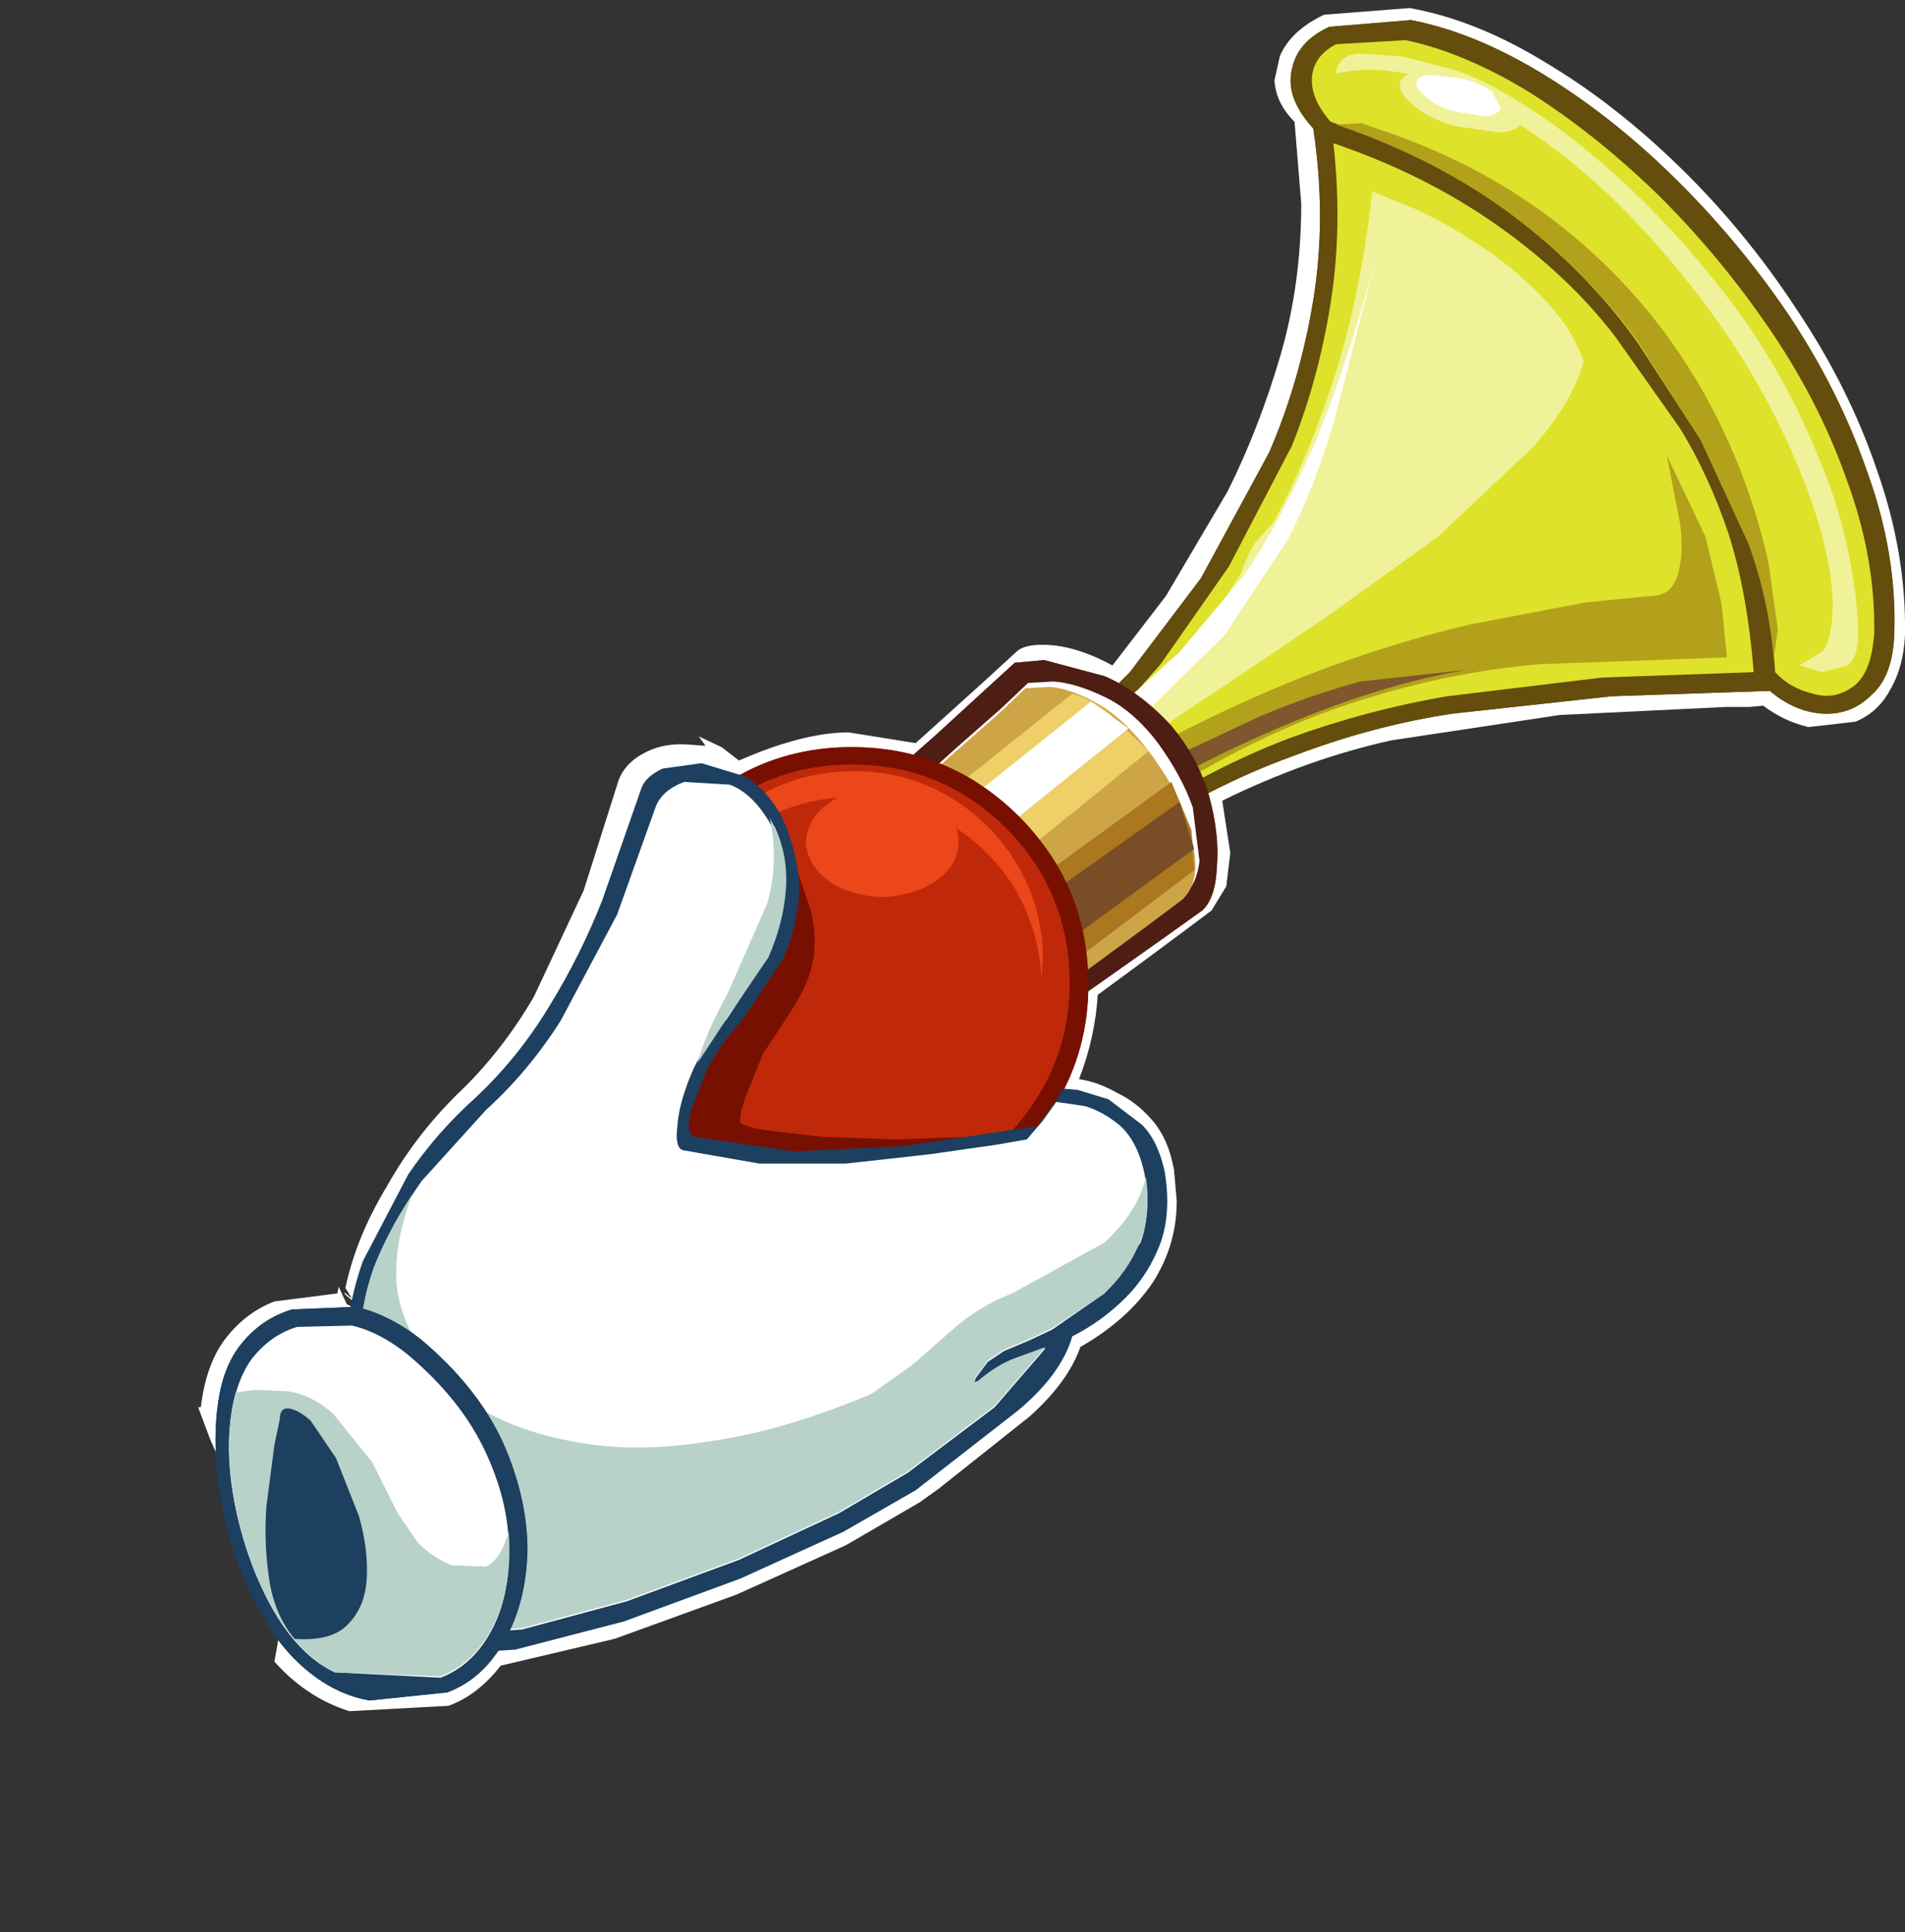<?xml version="1.0" encoding="UTF-8" standalone="no"?>
<svg xmlns:xlink="http://www.w3.org/1999/xlink" height="72.15px" width="71.15px" xmlns="http://www.w3.org/2000/svg">
  <rect width="100%" height="100%" fill="#333333" stroke="none"/>
  <g transform="matrix(1.0, 0.0, 0.0, 1.0, 8.05, 0.65)">
    <use data-characterId="344" height="63.95" transform="matrix(1.0, 0.0, 0.0, 1.0, -0.65, -0.5)" width="63.75" xlink:href="#shape0"/>
  </g>
  <defs>
    <g id="shape0" transform="matrix(1.0, 0.0, 0.0, 1.0, 0.65, 0.5)">
      <path d="M41.4 -0.1 L44.6 -0.35 Q47.1 0.1 49.7 1.7 52.3 3.25 54.75 5.65 57.15 8.0 59.05 10.9 61.0 13.8 62.05 16.9 63.15 20.0 63.1 23.05 63.05 24.25 62.55 25.1 62.1 25.95 61.25 26.3 L59.5 26.5 Q58.6 26.3 57.8 25.7 L57.3 25.75 56.7 25.75 56.4 25.75 50.2 26.05 43.9 27.0 Q40.75 27.7 37.6 29.25 L37.9 31.2 37.75 32.45 37.2 33.35 36.2 34.1 34.65 35.25 32.95 36.5 Q32.85 38.1 32.25 39.65 32.95 39.75 33.65 40.15 34.4 40.5 35.0 41.2 35.6 41.9 35.8 43.05 L35.9 44.2 Q35.9 45.85 35.0 47.25 34.05 48.65 32.3 49.65 31.85 50.95 30.4 52.25 L27.0 54.95 26.3 55.45 23.55 57.05 19.45 58.9 14.9 60.55 10.65 61.55 Q9.8 62.65 8.7 63.05 L5.0 63.25 Q3.4 62.75 2.2 61.4 L2.35 60.55 1.8 59.45 Q1.2 56.2 -0.2 53.1 L-0.65 51.9 -0.55 51.9 Q-0.35 50.25 0.4 49.3 1.15 48.35 2.2 47.95 L4.55 47.65 4.6 47.4 4.9 48.05 5.3 48.25 5.2 48.05 5.15 48.0 5.15 47.95 4.85 47.7 4.8 47.6 5.1 47.85 4.85 47.45 Q5.25 45.55 6.4 43.65 7.55 41.6 9.3 39.95 10.8 38.45 11.9 36.55 L13.75 32.6 15.05 28.5 Q15.3 27.8 16.15 27.4 16.8 27.1 17.6 27.15 L18.3 27.2 18.05 26.85 18.9 27.25 19.55 27.75 Q21.95 26.7 23.65 26.7 L26.15 27.1 28.7 24.8 29.9 23.7 Q30.25 23.35 31.3 23.45 32.3 23.55 33.5 24.2 L35.5 21.6 37.8 17.7 Q38.95 15.4 39.75 12.7 40.55 10.0 40.55 6.95 L40.3 3.9 Q39.6 3.2 39.55 2.35 L39.75 1.45 Q40.15 0.5 41.4 -0.1 M5.3 48.1 L5.5 48.3 5.65 48.35 5.3 48.1" fill="#ffffff" fill-rule="evenodd" stroke="none"/>
      <path d="M38.8 19.65 L39.95 18.35 Q40.5 17.95 40.85 18.1 41.2 18.3 41.1 19.05 L40.45 20.65 39.35 21.95 38.4 22.2 Q38.1 21.95 38.2 21.25 38.3 20.5 38.8 19.65" fill="#f0f299" fill-rule="evenodd" stroke="none"/>
      <path d="M39.25 19.65 L40.0 18.75 Q40.4 18.5 40.65 18.6 L40.8 19.25 40.35 20.35 39.6 21.25 38.95 21.45 Q38.75 21.25 38.8 20.8 L39.25 19.65" fill="#ffffff" fill-rule="evenodd" stroke="none"/>
      <path d="M62.7 23.0 Q62.65 24.6 61.85 25.3 61.1 26.05 60.05 26.0 59.0 25.95 58.05 25.15 L52.15 25.35 46.2 26.0 Q43.2 26.45 40.2 27.6 37.15 28.7 34.15 30.7 32.9 31.5 32.35 31.35 31.8 31.15 31.65 30.4 L31.7 28.75 31.95 27.15 32.15 26.45 34.15 24.45 36.8 20.95 39.35 16.25 Q40.5 13.6 41.0 10.55 41.5 7.5 41.0 4.15 39.95 3.0 40.2 1.95 40.4 0.9 41.6 0.35 L44.65 0.1 Q47.0 0.55 49.55 2.1 52.1 3.65 54.45 5.95 56.85 8.3 58.75 11.1 60.65 13.95 61.7 17.0 62.8 20.05 62.7 23.0" fill="#644d0d" fill-rule="evenodd" stroke="none"/>
      <path d="M53.75 6.5 Q56.05 8.75 57.95 11.5 59.85 14.25 60.9 17.2 62.0 20.15 61.95 23.0 61.85 24.5 61.15 25.0 60.45 25.5 59.65 25.25 58.8 25.05 58.25 24.45 58.1 22.1 57.4 20.0 56.65 17.85 55.55 15.9 L53.15 12.2 Q51.25 9.5 48.4 7.35 45.55 5.2 41.65 3.9 40.9 3.05 40.95 2.25 41.0 1.45 41.85 1.0 L44.45 0.85 Q46.6 1.3 49.0 2.75 51.4 4.25 53.75 6.5" fill="#dee22b" fill-rule="evenodd" stroke="none"/>
      <path d="M54.7 15.35 Q55.75 17.05 56.5 19.25 57.2 21.4 57.45 24.45 L51.8 24.65 46.0 25.35 Q43.05 25.85 40.15 26.9 37.25 28.0 34.4 29.85 33.25 30.65 32.75 30.55 32.25 30.5 32.25 29.9 L32.4 28.55 32.85 27.25 33.05 26.7 35.3 24.15 37.85 20.5 40.2 16.0 Q41.2 13.5 41.65 10.65 42.1 7.8 41.75 4.7 45.15 5.85 47.85 7.75 50.55 9.65 52.3 11.95 L54.7 15.35" fill="#dee22b" fill-rule="evenodd" stroke="none"/>
      <path d="M56.85 10.95 Q58.7 13.5 59.9 16.5 61.15 19.45 61.35 22.7 61.4 23.9 60.95 24.2 L60.0 24.45 59.15 24.2 60.05 23.65 Q60.4 23.1 60.4 21.9 60.4 20.7 59.85 18.8 58.75 15.35 56.65 12.15 54.5 8.95 51.9 6.5 49.25 4.05 46.6 2.85 44.0 1.6 41.85 2.1 41.9 1.45 42.65 1.35 L44.3 1.45 45.85 1.85 Q47.15 2.15 49.0 3.35 50.9 4.55 52.95 6.5 55.0 8.45 56.85 10.95" fill="#f0f299" fill-rule="evenodd" stroke="none"/>
      <path d="M53.15 12.15 Q51.25 9.5 48.45 7.4 45.65 5.3 41.85 4.0 L42.8 3.95 43.8 4.3 Q47.55 5.6 50.45 7.95 53.35 10.3 55.25 13.45 57.15 16.6 58.0 20.35 L58.35 22.85 58.2 23.95 Q58.0 21.7 57.25 19.65 L55.45 15.75 53.15 12.15" fill="#b3a11b" fill-rule="evenodd" stroke="none"/>
      <path d="M56.45 23.9 L49.5 24.15 Q45.9 24.45 42.3 25.65 38.7 26.85 35.1 29.2 L35.4 28.45 35.55 27.45 35.65 26.9 Q38.75 25.3 41.6 24.25 44.5 23.2 46.95 22.65 L51.15 21.85 53.65 21.6 Q54.35 21.6 54.6 20.85 54.85 20.1 54.7 18.9 L54.2 16.35 55.65 19.4 56.25 21.9 56.45 23.9" fill="#b3a11b" fill-rule="evenodd" stroke="none"/>
      <path d="M49.15 16.1 L45.65 19.4 41.4 22.45 37.4 25.15 Q35.6 26.3 34.6 27.1 L32.7 28.4 Q32.25 28.65 32.35 28.3 L32.9 27.45 33.65 26.45 34.05 25.95 34.85 25.25 36.85 23.0 39.35 19.15 Q40.65 16.85 41.7 13.7 42.75 10.55 43.2 6.5 L44.8 7.15 Q45.9 7.65 47.2 8.5 48.5 9.35 49.55 10.45 50.65 11.55 51.1 12.85 50.65 14.45 49.15 16.1" fill="#f0f299" fill-rule="evenodd" stroke="none"/>
      <path d="M46.85 2.25 Q47.8 2.55 48.35 3.05 48.9 3.5 48.8 3.9 48.65 4.25 47.95 4.3 L46.25 4.05 Q45.25 3.75 44.7 3.25 44.15 2.8 44.25 2.4 44.4 2.05 45.15 2.0 L46.85 2.25" fill="#f0f299" fill-rule="evenodd" stroke="none"/>
      <path d="M46.65 2.3 Q47.3 2.5 47.7 2.8 L48.0 3.4 Q47.9 3.65 47.4 3.7 L46.25 3.5 Q45.55 3.3 45.2 2.95 44.8 2.65 44.85 2.4 44.95 2.15 45.45 2.15 L46.65 2.3" fill="#ffffff" fill-rule="evenodd" stroke="none"/>
      <path d="M36.2 28.2 L35.7 28.35 34.75 28.55 Q34.35 28.6 34.4 28.4 L35.6 27.7 38.9 26.15 Q40.75 25.35 42.75 24.8 L46.85 24.35 Q44.55 24.7 41.8 25.7 39.05 26.7 36.2 28.2" fill="#7f562d" fill-rule="evenodd" stroke="none"/>
      <path d="M41.8 15.0 Q41.05 17.55 40.05 19.5 L37.7 23.05 34.15 26.55 31.9 28.35 Q31.35 28.7 31.55 28.35 L32.3 27.35 33.35 26.2 33.9 25.6 36.0 23.7 38.4 20.85 Q39.65 19.05 40.95 16.15 42.2 13.25 43.4 8.75 L41.8 15.0" fill="#ffffff" fill-rule="evenodd" stroke="none"/>
      <path d="M39.25 19.65 L40.0 18.75 Q40.4 18.5 40.65 18.6 L40.8 19.25 40.35 20.35 39.6 21.25 38.95 21.45 Q38.75 21.25 38.8 20.8 L39.25 19.65" fill="#ffffff" fill-rule="evenodd" stroke="none"/>
      <path d="M37.1 29.05 Q37.5 30.5 37.4 31.7 37.35 32.9 36.85 33.35 L35.45 34.35 33.4 35.8 31.55 37.1 30.7 37.65 24.45 28.95 25.2 28.3 26.9 26.8 28.7 25.15 29.85 24.1 30.95 24.0 33.2 24.6 Q34.5 25.15 35.7 26.45 36.7 27.65 37.1 29.05" fill="#4e1d13" fill-rule="evenodd" stroke="none"/>
      <path d="M36.75 31.5 Q36.65 32.35 36.2 32.75 L35.0 33.65 33.1 35.05 31.4 36.3 30.65 36.85 25.5 29.2 26.2 28.6 27.7 27.25 29.35 25.8 30.35 24.85 31.3 24.8 Q32.1 24.85 33.15 25.35 34.25 25.85 35.2 27.1 36.1 28.35 36.5 29.5 L36.75 31.5" fill="#ffffff" fill-rule="evenodd" stroke="none"/>
      <path d="M36.6 31.75 Q36.55 32.55 36.1 32.95 L34.9 33.85 33.0 35.25 31.3 36.5 30.55 37.05 25.4 29.4 26.1 28.8 Q26.7 28.25 27.6 27.45 L29.25 26.0 30.25 25.05 31.15 25.0 Q31.9 25.05 32.9 25.6 33.9 26.15 34.85 27.4 35.8 28.65 36.2 29.75 36.6 30.9 36.6 31.75" fill="#cea546" fill-rule="evenodd" stroke="none"/>
      <path d="M34.85 27.4 L29.8 31.5 27.0 29.25 32.0 25.25 Q32.7 25.45 33.4 26.0 L34.85 27.4" fill="#efcf67" fill-rule="evenodd" stroke="none"/>
      <path d="M34.1 26.55 L29.0 30.65 27.75 29.5 32.7 25.55 34.1 26.55" fill="#ffffff" fill-rule="evenodd" stroke="none"/>
      <path d="M30.4 32.4 L35.7 28.55 36.45 30.35 36.55 31.85 31.65 35.55 30.4 32.4" fill="#ab771f" fill-rule="evenodd" stroke="none"/>
      <path d="M36.55 31.05 L31.35 34.85 30.65 33.1 36.0 29.3 36.55 31.05" fill="#794d26" fill-rule="evenodd" stroke="none"/>
      <path d="M31.4 31.6 Q32.6 33.6 32.6 36.1 32.6 38.55 31.4 40.55 30.2 42.55 28.25 43.75 26.25 44.9 23.75 44.95 21.3 44.9 19.3 43.75 17.3 42.55 16.1 40.55 14.95 38.55 14.9 36.1 14.95 33.6 16.1 31.6 17.3 29.65 19.3 28.45 21.3 27.25 23.75 27.25 26.25 27.25 28.25 28.45 30.2 29.65 31.4 31.6" fill="#781001" fill-rule="evenodd" stroke="none"/>
      <path d="M31.9 36.05 Q31.9 38.3 30.8 40.15 29.7 42.0 27.9 43.1 26.05 44.15 23.75 44.2 21.5 44.15 19.65 43.1 17.8 42.0 16.75 40.15 15.65 38.3 15.6 36.05 15.65 33.75 16.75 31.95 17.8 30.1 19.65 29.0 21.5 27.9 23.75 27.9 26.05 27.9 27.9 29.0 29.7 30.1 30.8 31.9 31.9 33.75 31.9 36.05" fill="#bf2909" fill-rule="evenodd" stroke="none"/>
      <path d="M27.3 30.05 Q25.75 29.15 23.8 29.1 21.95 29.15 20.45 29.95 18.9 30.8 17.95 32.25 16.95 33.7 16.8 35.5 L16.75 35.2 Q16.8 33.25 17.75 31.65 18.65 30.05 20.25 29.1 21.85 28.15 23.85 28.15 25.8 28.15 27.4 29.1 29.0 30.05 29.95 31.65 30.9 33.25 30.9 35.2 L30.85 35.9 Q30.75 34.0 29.8 32.45 28.85 30.95 27.3 30.05" fill="#ec461b" fill-rule="evenodd" stroke="none"/>
      <path d="M22.05 30.8 Q22.1 29.9 22.9 29.35 23.7 28.75 24.9 28.75 26.1 28.75 26.9 29.35 27.75 29.9 27.75 30.8 27.75 31.65 26.9 32.25 26.1 32.8 24.9 32.85 23.7 32.8 22.9 32.25 22.1 31.65 22.05 30.8" fill="#ec461b" fill-rule="evenodd" stroke="none"/>
      <path d="M27.45 43.7 Q25.6 44.85 23.45 45.7 L19.3 47.1 15.85 47.55 Q14.35 47.5 13.8 46.8 13.15 45.85 13.05 44.5 13.0 43.15 13.3 41.7 13.6 40.25 14.15 38.95 L15.25 36.9 Q15.8 36.1 16.85 35.15 L18.95 33.4 20.8 32.05 Q21.55 31.5 21.6 31.5 L22.2 33.25 Q22.45 34.1 22.35 35.0 22.25 35.95 21.5 37.1 L20.45 38.7 19.8 40.3 Q19.55 41.05 19.6 41.25 19.65 41.4 20.5 41.55 L22.65 41.8 25.4 41.9 28.25 41.8 30.55 41.4 Q29.3 42.6 27.45 43.7" fill="#781001" fill-rule="evenodd" stroke="none"/>
      <path d="M62.7 23.0 Q62.65 24.6 61.85 25.3 61.1 26.05 60.05 26.0 59.0 25.95 58.05 25.15 L52.15 25.35 46.2 26.0 Q43.2 26.45 40.2 27.6 37.15 28.7 34.15 30.7 32.9 31.5 32.35 31.35 31.8 31.15 31.65 30.4 L31.7 28.75 31.95 27.15 32.15 26.45 34.15 24.45 36.8 20.95 39.35 16.25 Q40.5 13.6 41.0 10.55 41.5 7.5 41.0 4.15 39.95 3.0 40.2 1.95 40.4 0.9 41.6 0.35 L44.65 0.1 Q47.0 0.55 49.55 2.1 52.1 3.65 54.45 5.95 56.85 8.3 58.75 11.1 60.65 13.95 61.7 17.0 62.8 20.05 62.7 23.0" fill="#644d0d" fill-rule="evenodd" stroke="none"/>
      <path d="M53.75 6.5 Q56.05 8.75 57.95 11.5 59.85 14.25 60.9 17.2 62.0 20.15 61.95 23.0 61.85 24.5 61.15 25.0 60.45 25.5 59.65 25.25 58.8 25.05 58.25 24.45 58.1 22.1 57.4 20.0 56.65 17.85 55.55 15.9 L53.15 12.2 Q51.25 9.5 48.4 7.35 45.55 5.2 41.65 3.9 40.9 3.05 40.95 2.25 41.0 1.45 41.85 1.0 L44.45 0.85 Q46.6 1.3 49.0 2.75 51.4 4.25 53.75 6.5" fill="#dee22b" fill-rule="evenodd" stroke="none"/>
      <path d="M54.7 15.35 Q55.75 17.05 56.5 19.25 57.2 21.4 57.45 24.45 L51.8 24.65 46.0 25.35 Q43.05 25.85 40.15 26.9 37.25 28.0 34.4 29.85 33.25 30.65 32.75 30.55 32.25 30.5 32.25 29.9 L32.4 28.55 32.85 27.25 33.05 26.7 35.3 24.15 37.85 20.5 40.2 16.0 Q41.2 13.5 41.65 10.65 42.1 7.8 41.75 4.7 45.15 5.85 47.85 7.75 50.55 9.65 52.3 11.95 L54.7 15.35" fill="#dee22b" fill-rule="evenodd" stroke="none"/>
      <path d="M56.85 10.95 Q58.7 13.5 59.9 16.5 61.15 19.45 61.35 22.7 61.4 23.9 60.95 24.2 L60.0 24.45 59.15 24.2 60.05 23.65 Q60.4 23.1 60.4 21.9 60.4 20.7 59.85 18.8 58.75 15.35 56.65 12.15 54.5 8.95 51.9 6.5 49.25 4.05 46.6 2.85 44.0 1.6 41.85 2.1 41.9 1.45 42.65 1.35 L44.3 1.45 45.85 1.85 Q47.15 2.15 49.0 3.35 50.9 4.55 52.95 6.5 55.0 8.45 56.85 10.95" fill="#f0f299" fill-rule="evenodd" stroke="none"/>
      <path d="M53.15 12.15 Q51.25 9.5 48.45 7.4 45.65 5.3 41.85 4.0 L42.8 3.95 43.8 4.3 Q47.55 5.6 50.45 7.95 53.35 10.3 55.25 13.45 57.15 16.6 58.0 20.35 L58.35 22.85 58.2 23.95 Q58.0 21.7 57.25 19.65 L55.45 15.75 53.15 12.15" fill="#b3a11b" fill-rule="evenodd" stroke="none"/>
      <path d="M56.45 23.9 L49.5 24.15 Q45.9 24.45 42.3 25.65 38.7 26.85 35.1 29.2 L35.4 28.45 35.55 27.45 35.65 26.9 Q38.75 25.3 41.6 24.25 44.5 23.2 46.95 22.65 L51.15 21.85 53.65 21.6 Q54.35 21.6 54.6 20.85 54.85 20.1 54.7 18.9 L54.2 16.35 55.65 19.4 56.25 21.9 56.45 23.9" fill="#b3a11b" fill-rule="evenodd" stroke="none"/>
      <path d="M49.15 16.1 L45.65 19.4 41.4 22.45 37.4 25.15 Q35.6 26.3 34.6 27.1 L32.7 28.4 Q32.25 28.65 32.35 28.3 L32.9 27.45 33.65 26.45 34.05 25.95 34.85 25.25 36.85 23.0 39.35 19.15 Q40.65 16.85 41.7 13.7 42.75 10.55 43.2 6.5 L44.8 7.15 Q45.9 7.65 47.2 8.5 48.5 9.35 49.55 10.45 50.65 11.55 51.1 12.85 50.65 14.45 49.15 16.1" fill="#f0f299" fill-rule="evenodd" stroke="none"/>
      <path d="M46.85 2.25 Q47.8 2.55 48.35 3.05 48.9 3.5 48.8 3.9 48.65 4.25 47.95 4.3 L46.25 4.05 Q45.25 3.75 44.7 3.25 44.15 2.8 44.25 2.4 44.4 2.05 45.15 2.0 L46.85 2.25" fill="#f0f299" fill-rule="evenodd" stroke="none"/>
      <path d="M46.65 2.3 Q47.3 2.5 47.7 2.8 L48.0 3.4 Q47.9 3.65 47.4 3.7 L46.25 3.5 Q45.55 3.3 45.2 2.95 44.8 2.65 44.85 2.4 44.95 2.15 45.45 2.15 L46.65 2.3" fill="#ffffff" fill-rule="evenodd" stroke="none"/>
      <path d="M38.8 19.65 L39.95 18.35 Q40.5 17.95 40.85 18.1 41.2 18.3 41.1 19.05 L40.45 20.65 39.35 21.95 38.4 22.2 Q38.1 21.95 38.2 21.25 38.3 20.5 38.8 19.65" fill="#f0f299" fill-rule="evenodd" stroke="none"/>
      <path d="M36.2 28.2 L35.7 28.35 34.75 28.55 Q34.35 28.6 34.4 28.4 L35.6 27.7 38.9 26.15 Q40.75 25.35 42.75 24.8 L46.85 24.35 Q44.55 24.7 41.8 25.7 39.05 26.7 36.2 28.2" fill="#7f562d" fill-rule="evenodd" stroke="none"/>
      <path d="M41.8 15.0 Q41.05 17.55 40.05 19.5 L37.7 23.05 34.15 26.55 31.9 28.35 Q31.35 28.7 31.55 28.35 L32.3 27.35 33.35 26.2 33.9 25.6 36.0 23.7 38.4 20.85 Q39.65 19.05 40.95 16.15 42.2 13.25 43.4 8.75 L41.8 15.0" fill="#ffffff" fill-rule="evenodd" stroke="none"/>
      <path d="M37.1 29.05 Q37.5 30.5 37.4 31.7 37.35 32.9 36.85 33.35 L35.45 34.35 33.4 35.8 31.55 37.1 30.7 37.65 24.45 28.95 25.2 28.3 26.9 26.8 28.7 25.15 29.85 24.1 30.95 24.0 33.2 24.6 Q34.5 25.15 35.7 26.45 36.7 27.65 37.1 29.05" fill="#4e1d13" fill-rule="evenodd" stroke="none"/>
      <path d="M36.75 31.5 Q36.65 32.35 36.2 32.75 L35.0 33.65 33.1 35.05 31.4 36.3 30.65 36.85 25.5 29.2 26.2 28.6 27.7 27.25 29.35 25.8 30.35 24.85 31.3 24.8 Q32.1 24.85 33.15 25.35 34.25 25.85 35.2 27.1 36.1 28.35 36.5 29.5 L36.75 31.5" fill="#ffffff" fill-rule="evenodd" stroke="none"/>
      <path d="M36.6 31.75 Q36.55 32.55 36.1 32.95 L34.9 33.85 33.0 35.25 31.3 36.5 30.55 37.05 25.4 29.4 26.1 28.8 Q26.7 28.25 27.6 27.45 L29.25 26.0 30.25 25.05 31.15 25.0 Q31.9 25.05 32.9 25.6 33.9 26.15 34.85 27.4 35.8 28.65 36.2 29.75 36.6 30.9 36.6 31.75" fill="#cea546" fill-rule="evenodd" stroke="none"/>
      <path d="M34.85 27.4 L29.8 31.5 27.0 29.25 32.0 25.25 Q32.7 25.45 33.4 26.0 L34.85 27.4" fill="#efcf67" fill-rule="evenodd" stroke="none"/>
      <path d="M34.1 26.55 L29.0 30.65 27.75 29.5 32.7 25.55 34.1 26.55" fill="#ffffff" fill-rule="evenodd" stroke="none"/>
      <path d="M30.4 32.4 L35.7 28.55 36.45 30.35 36.55 31.85 31.65 35.55 30.4 32.4" fill="#ab771f" fill-rule="evenodd" stroke="none"/>
      <path d="M36.55 31.05 L31.35 34.85 30.65 33.1 36.0 29.3 36.55 31.05" fill="#794d26" fill-rule="evenodd" stroke="none"/>
      <path d="M31.4 31.6 Q32.6 33.6 32.6 36.1 32.6 38.55 31.4 40.55 30.2 42.55 28.25 43.75 26.25 44.9 23.75 44.95 21.3 44.9 19.3 43.75 17.3 42.55 16.1 40.55 14.95 38.55 14.9 36.1 14.95 33.6 16.1 31.6 17.3 29.65 19.3 28.45 21.3 27.25 23.75 27.25 26.25 27.25 28.25 28.45 30.2 29.65 31.4 31.6" fill="#781001" fill-rule="evenodd" stroke="none"/>
      <path d="M31.9 36.05 Q31.9 38.3 30.8 40.15 29.7 42.0 27.9 43.1 26.05 44.15 23.75 44.2 21.5 44.15 19.65 43.1 17.8 42.0 16.75 40.15 15.65 38.3 15.6 36.05 15.65 33.75 16.75 31.95 17.8 30.1 19.65 29.0 21.5 27.9 23.75 27.9 26.05 27.9 27.9 29.0 29.7 30.1 30.8 31.9 31.9 33.75 31.9 36.05" fill="#bf2909" fill-rule="evenodd" stroke="none"/>
      <path d="M27.3 30.05 Q25.75 29.15 23.8 29.1 21.95 29.15 20.45 29.95 18.9 30.8 17.95 32.25 16.95 33.7 16.8 35.5 L16.75 35.2 Q16.8 33.25 17.75 31.65 18.65 30.05 20.25 29.1 21.85 28.15 23.85 28.15 25.8 28.15 27.4 29.1 29.0 30.05 29.95 31.65 30.9 33.25 30.9 35.2 L30.85 35.9 Q30.75 34.0 29.8 32.45 28.85 30.95 27.3 30.05" fill="#ec461b" fill-rule="evenodd" stroke="none"/>
      <path d="M22.05 30.8 Q22.1 29.9 22.9 29.35 23.7 28.75 24.9 28.75 26.1 28.75 26.9 29.35 27.75 29.9 27.75 30.8 27.75 31.65 26.9 32.25 26.1 32.8 24.9 32.85 23.7 32.8 22.9 32.25 22.1 31.65 22.05 30.8" fill="#ec461b" fill-rule="evenodd" stroke="none"/>
      <path d="M27.45 43.7 Q25.6 44.85 23.45 45.7 L19.3 47.1 15.85 47.55 Q14.35 47.5 13.8 46.8 13.15 45.85 13.05 44.5 13.0 43.15 13.3 41.7 13.6 40.25 14.15 38.95 L15.25 36.9 Q15.8 36.1 16.85 35.15 L18.95 33.4 20.8 32.05 Q21.55 31.5 21.6 31.5 L22.2 33.25 Q22.45 34.1 22.35 35.0 22.25 35.95 21.5 37.1 L20.45 38.7 19.8 40.3 Q19.55 41.05 19.6 41.25 19.65 41.4 20.5 41.55 L22.65 41.8 25.4 41.9 28.25 41.8 30.55 41.4 Q29.3 42.6 27.45 43.7" fill="#781001" fill-rule="evenodd" stroke="none"/>
      <path d="M32.2 40.05 L33.35 40.4 34.6 41.35 Q35.2 41.95 35.45 43.1 35.7 44.6 35.3 45.75 34.85 46.95 34.0 47.8 33.1 48.7 32.0 49.25 31.6 50.65 30.0 52.0 L26.15 55.0 23.45 56.55 19.6 58.3 15.25 59.9 11.2 60.95 8.2 61.15 Q7.05 60.9 6.4 59.9 5.75 58.85 5.4 57.35 L5.0 54.3 4.9 51.5 4.9 49.7 Q4.9 48.15 5.5 46.45 L7.2 43.2 Q8.3 41.6 9.7 40.35 11.3 38.85 12.45 36.95 13.65 35.0 14.45 32.95 L15.9 28.8 Q16.05 28.35 16.7 28.05 L18.15 27.85 19.8 28.35 Q20.6 28.85 21.15 29.85 21.8 31.3 21.8 32.6 21.75 33.95 21.2 35.15 L19.7 37.4 Q18.8 38.4 18.3 39.4 L17.7 41.0 Q17.6 41.7 17.9 41.8 L21.6 42.35 25.7 42.15 29.05 41.65 30.7 41.4 31.4 40.45 31.65 40.0 32.2 40.05" fill="#1d3f60" fill-rule="evenodd" stroke="none"/>
      <path d="M32.45 40.65 Q33.15 40.85 33.8 41.4 34.45 42.0 34.7 43.2 34.95 44.65 34.55 45.75 L33.2 47.65 31.25 49.0 30.4 49.4 29.45 49.8 28.85 50.2 28.4 50.8 Q28.25 51.15 28.5 50.95 29.2 50.35 29.9 50.1 L31.0 49.7 29.1 51.9 25.85 54.35 23.3 55.85 19.55 57.6 15.35 59.15 11.45 60.2 8.55 60.4 Q7.45 60.2 6.8 59.2 6.15 58.25 5.85 56.85 L5.5 53.95 5.4 51.3 5.4 49.55 Q5.4 48.05 6.0 46.5 6.65 44.95 7.7 43.45 L10.1 40.8 Q11.7 39.35 12.9 37.45 L15.0 33.5 16.45 29.45 Q16.7 28.85 17.5 28.55 L19.2 28.65 Q20.15 29.0 20.85 30.35 21.35 31.5 21.25 32.75 21.15 34.0 20.55 35.2 L19.1 37.4 Q18.2 38.4 17.75 39.5 17.3 40.6 17.25 41.4 17.15 42.2 17.45 42.3 L20.3 42.8 23.55 42.8 26.7 42.45 29.15 42.1 30.3 41.9 30.9 41.2 31.4 40.5 32.45 40.65" fill="#ffffff" fill-rule="evenodd" stroke="none"/>
      <path d="M31.25 48.95 L30.4 49.35 29.45 49.75 28.85 50.15 28.4 50.75 Q28.25 51.05 28.5 50.9 29.2 50.3 29.9 50.05 L31.0 49.65 29.1 51.85 25.85 54.3 23.3 55.8 19.55 57.55 15.35 59.1 11.45 60.15 8.55 60.35 8.45 60.35 5.55 54.6 5.4 51.5 5.4 49.5 Q5.4 48.15 5.9 46.7 6.45 45.3 7.35 43.95 6.7 45.65 6.75 47.1 6.8 48.5 7.9 50.15 8.65 51.25 10.15 52.1 11.6 52.9 13.75 53.25 15.9 53.6 18.6 53.15 21.3 52.75 24.5 51.4 L26.05 50.3 27.7 48.85 Q28.6 48.1 29.75 47.65 L33.2 45.75 Q34.45 44.6 34.75 43.3 34.95 44.7 34.5 45.8 34.05 46.85 33.2 47.65 L31.25 48.95" fill="#b8d2ca" fill-rule="evenodd" stroke="none"/>
      <path d="M20.7 29.9 L20.9 30.25 Q21.4 31.35 21.3 32.6 21.2 33.85 20.65 35.1 L19.15 37.3 18.0 39.05 Q18.3 37.95 19.15 36.4 L20.6 33.1 Q21.05 31.55 20.7 29.9" fill="#b8d2ca" fill-rule="evenodd" stroke="none"/>
      <path d="M10.75 53.25 Q11.65 55.3 11.65 57.25 11.6 59.2 10.8 60.6 10.0 62.05 8.65 62.55 L5.75 62.85 Q4.3 62.6 3.05 61.4 1.8 60.2 0.9 57.9 0.3 56.3 0.1 54.65 -0.1 53.05 0.1 51.7 0.3 50.35 0.95 49.55 1.7 48.6 2.85 48.25 L5.25 48.15 Q6.5 48.45 7.65 49.35 9.8 51.15 10.75 53.25" fill="#1d3f60" fill-rule="evenodd" stroke="none"/>
      <path d="M7.2 49.95 Q9.15 51.6 10.05 53.5 10.95 55.4 10.95 57.15 11.0 58.95 10.3 60.25 9.6 61.55 8.4 62.0 L4.45 61.8 Q2.55 60.9 1.35 57.75 0.8 56.25 0.6 54.8 0.4 53.3 0.6 52.1 0.8 50.85 1.35 50.1 2.05 49.2 3.05 48.9 L5.1 48.85 Q6.15 49.1 7.2 49.95" fill="#ffffff" fill-rule="evenodd" stroke="none"/>
      <path d="M7.55 56.95 Q8.1 57.5 8.8 57.8 L10.1 57.85 Q10.65 57.6 10.95 56.55 11.1 58.55 10.4 60.0 9.7 61.45 8.4 61.95 L4.45 61.8 Q2.55 60.85 1.35 57.75 0.7 56.0 0.55 54.3 0.4 52.65 0.75 51.35 L1.45 51.25 2.65 51.3 Q3.55 51.4 4.4 52.15 L5.85 53.95 6.8 55.85 7.55 56.95" fill="#b8d2ca" fill-rule="evenodd" stroke="none"/>
      <path d="M2.4 52.35 Q2.4 51.9 2.75 51.95 3.1 52.0 3.55 52.4 L4.5 53.8 5.35 55.95 Q5.7 57.15 5.65 58.25 5.6 59.35 4.95 60.0 4.35 60.65 2.95 60.55 2.2 59.65 2.0 58.3 1.8 56.95 1.9 55.6 L2.2 53.3 2.4 52.35" fill="#1d3f60" fill-rule="evenodd" stroke="none"/>
      <path d="M10.75 53.25 Q11.65 55.3 11.65 57.25 11.6 59.2 10.8 60.6 10.0 62.05 8.65 62.55 L5.75 62.85 Q4.3 62.6 3.05 61.4 1.8 60.2 0.9 57.9 0.3 56.3 0.1 54.65 -0.1 53.05 0.1 51.7 0.3 50.35 0.95 49.55 1.7 48.6 2.85 48.25 L5.25 48.15 Q6.5 48.45 7.65 49.35 9.8 51.15 10.75 53.25" fill="#1d3f60" fill-rule="evenodd" stroke="none"/>
      <path d="M7.2 49.95 Q9.15 51.6 10.05 53.5 10.95 55.4 10.95 57.15 11.0 58.95 10.3 60.25 9.6 61.55 8.4 62.0 L4.45 61.8 Q2.55 60.9 1.35 57.75 0.8 56.25 0.6 54.8 0.4 53.3 0.6 52.1 0.8 50.85 1.35 50.1 2.05 49.2 3.05 48.9 L5.1 48.85 Q6.15 49.1 7.2 49.95" fill="#ffffff" fill-rule="evenodd" stroke="none"/>
      <path d="M7.55 56.95 Q8.1 57.5 8.8 57.8 L10.1 57.85 Q10.65 57.6 10.95 56.55 11.1 58.55 10.4 60.0 9.7 61.45 8.4 61.95 L4.45 61.8 Q2.55 60.85 1.35 57.75 0.7 56.0 0.55 54.3 0.4 52.65 0.75 51.35 L1.45 51.25 2.65 51.3 Q3.55 51.4 4.4 52.15 L5.85 53.95 6.8 55.85 7.55 56.95" fill="#b8d2ca" fill-rule="evenodd" stroke="none"/>
      <path d="M2.4 52.35 Q2.4 51.9 2.75 51.95 3.1 52.0 3.55 52.4 L4.5 53.8 5.35 55.95 Q5.7 57.15 5.65 58.25 5.6 59.35 4.95 60.0 4.35 60.65 2.95 60.55 2.2 59.65 2.0 58.3 1.8 56.95 1.9 55.6 L2.2 53.3 2.4 52.35" fill="#1d3f60" fill-rule="evenodd" stroke="none"/>
    </g>
  </defs>
</svg>
